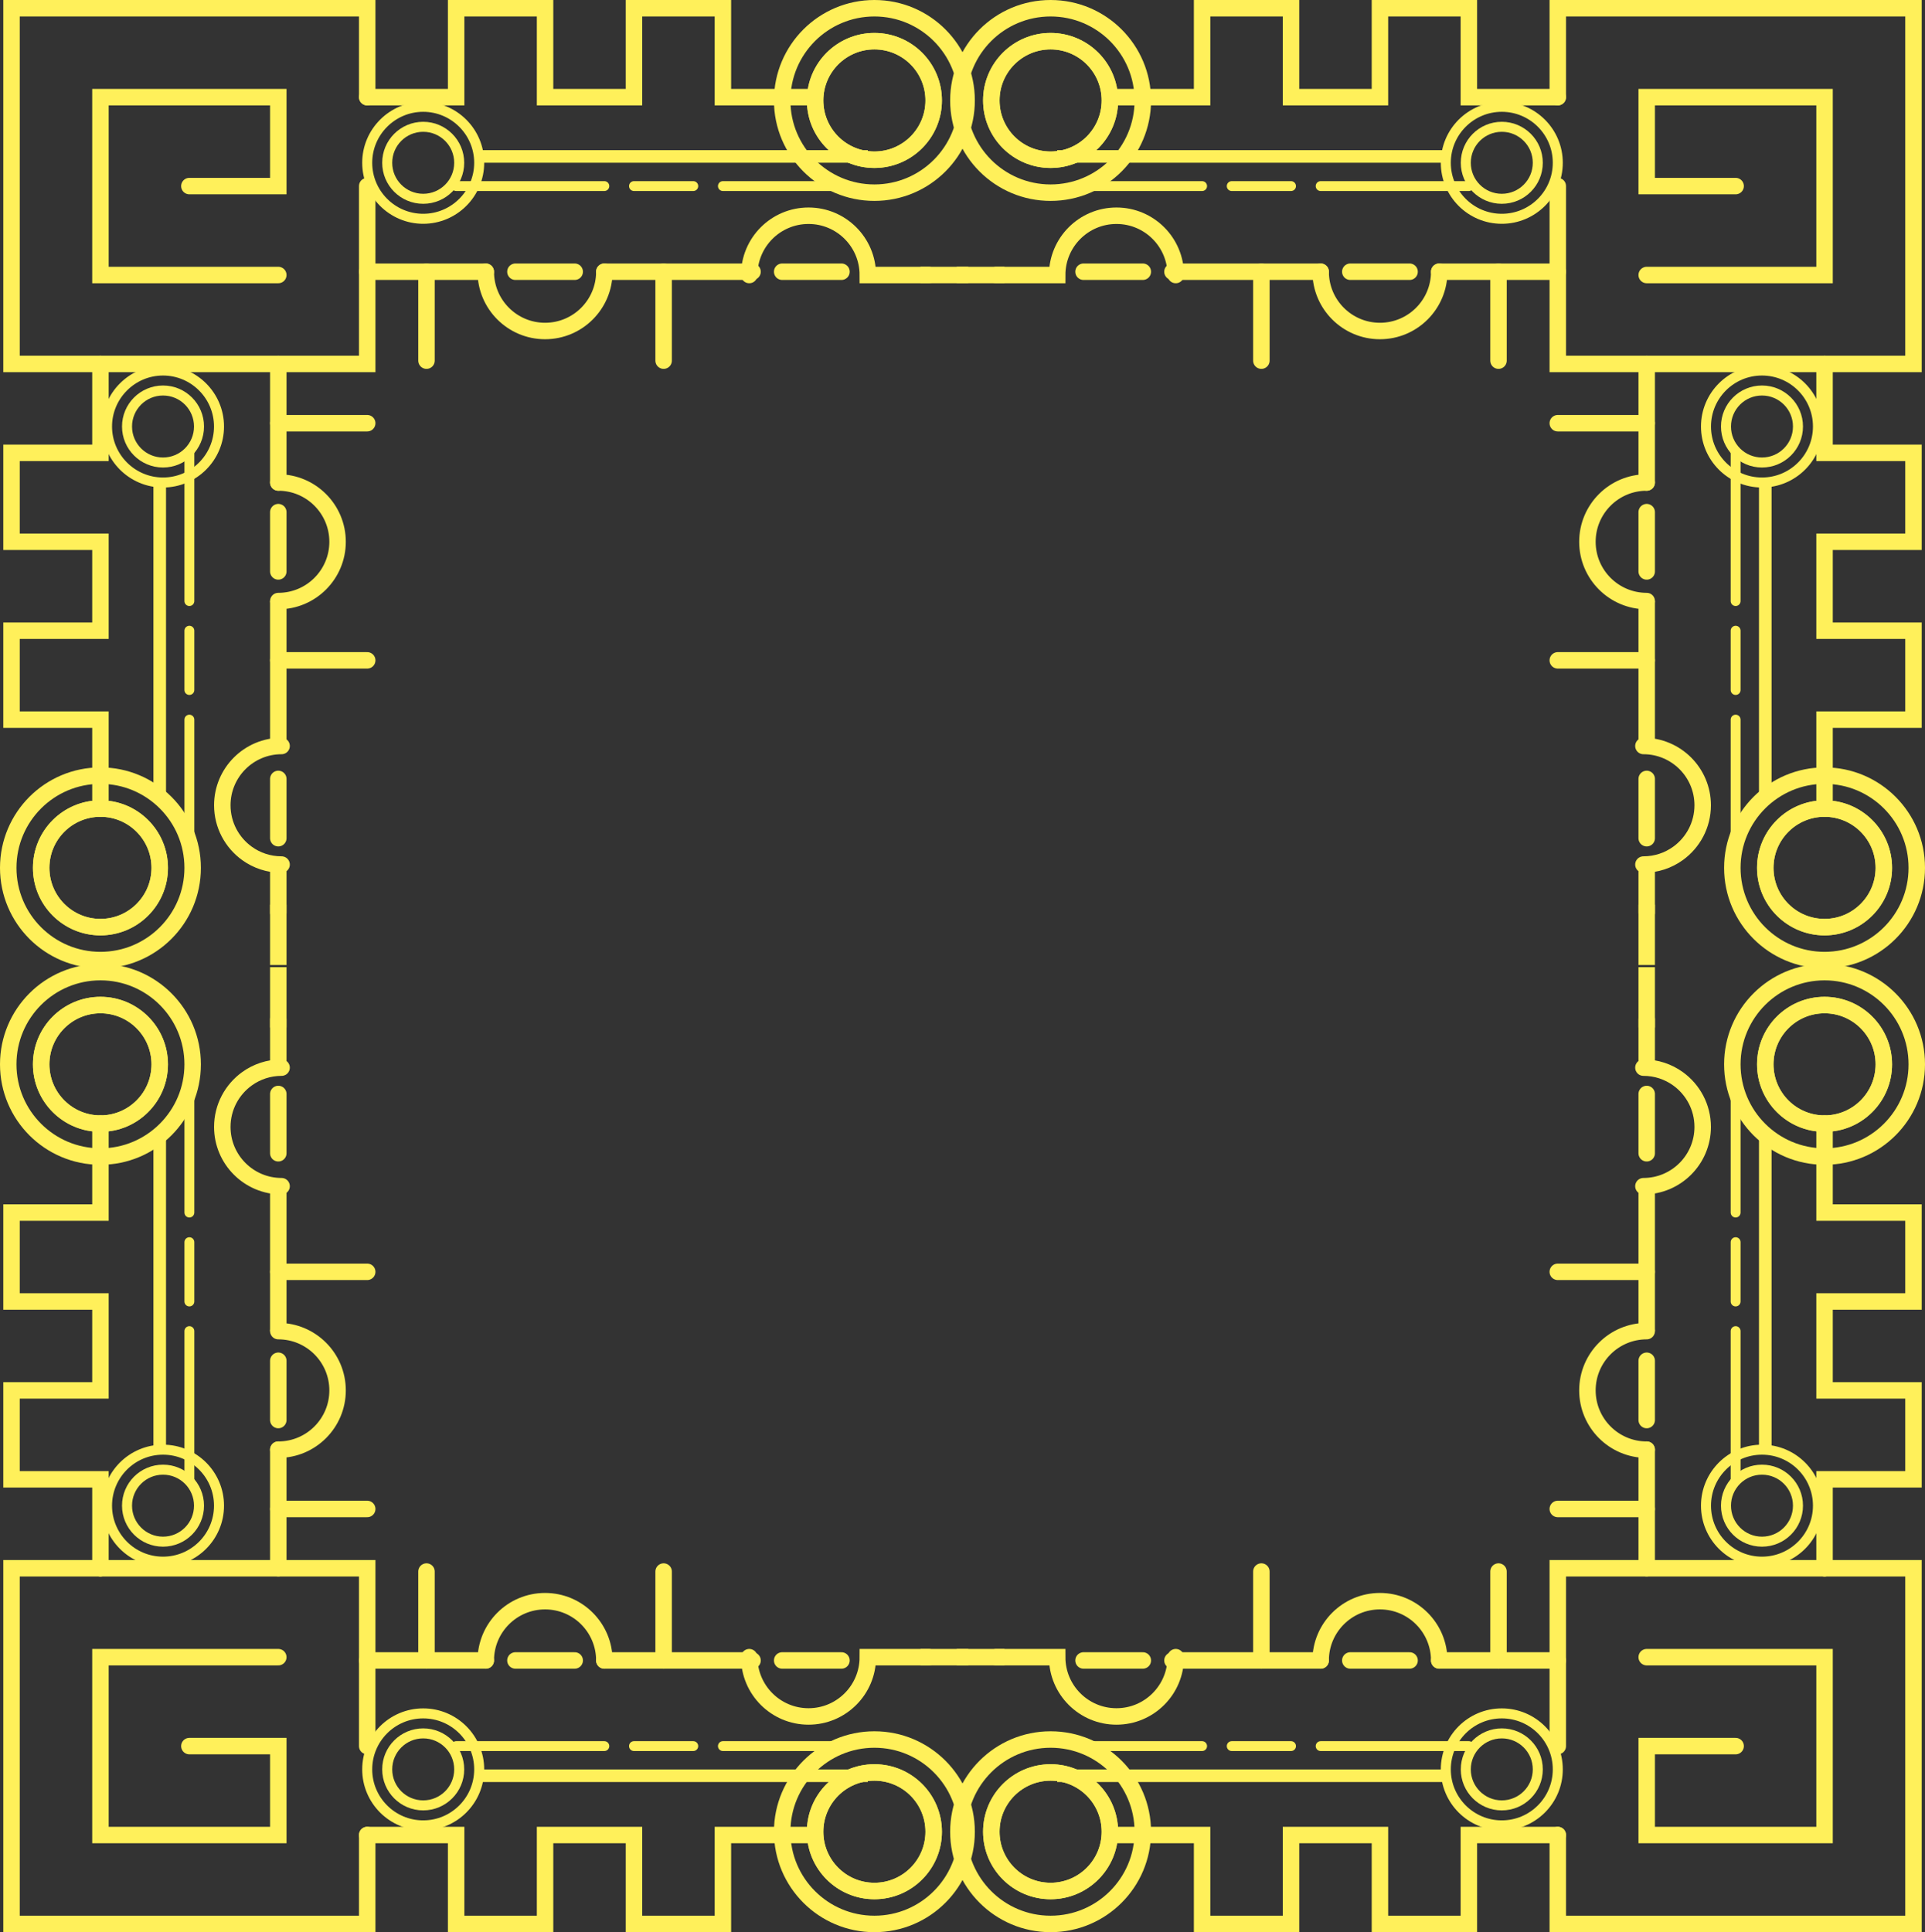 <?xml version="1.0" encoding="UTF-8"?>
<svg id="_Шар_2" data-name="Шар 2" xmlns="http://www.w3.org/2000/svg" viewBox="0 0 584.5 586.66">
  <rect x="0" y="0" width="584.5" height="586.66" fill="#333333" stroke="none"/>
  <g id="pattern">
    <g>
      <g>
        <circle cx="319" cy="30.5" r="18" fill="none" stroke="#fff05a" stroke-linecap="round" stroke-miterlimit="10" stroke-width="5"/>
        <polyline points="473 29.5 473 2.5 581 2.5 581 110.5 554 110.5" fill="none" stroke="#fff05a" stroke-linecap="round" stroke-miterlimit="10" stroke-width="5"/>
        <polyline points="527 56.5 500 56.5 500 29.5 554 29.5 554 83.5 500 83.5" fill="none" stroke="#fff05a" stroke-linecap="round" stroke-miterlimit="10" stroke-width="5"/>
        <circle cx="456" cy="49.43" r="17" fill="none" stroke="#fff05a" stroke-linecap="round" stroke-miterlimit="10" stroke-width="3.04"/>
        <circle cx="456" cy="49.43" r="10.93" fill="none" stroke="#fff05a" stroke-linecap="round" stroke-miterlimit="10" stroke-width="3.04"/>
        <polyline points="338 29.5 365 29.5 365 2.5 392 2.5 392 29.5 419 29.5 419 2.5 446 2.5 446 29.5 473 29.5" fill="none" stroke="#fff05a" stroke-linecap="round" stroke-miterlimit="10" stroke-width="5"/>
        <polyline points="321 47.5 330 47.5 438 47.5" fill="none" stroke="#fff05a" stroke-miterlimit="10" stroke-width="3.82"/>
        <polyline points="473 56.5 473 65.5 473 110.5 554 110.5" fill="none" stroke="#fff05a" stroke-linecap="round" stroke-miterlimit="10" stroke-width="5"/>
        <circle cx="319" cy="30.5" r="28" fill="none" stroke="#fff05a" stroke-linecap="round" stroke-miterlimit="10" stroke-width="5"/>
        <circle cx="319" cy="30.5" r="18" fill="none" stroke="#fff05a" stroke-linecap="round" stroke-miterlimit="10" stroke-width="5"/>
        <line x1="446" y1="56.5" x2="401" y2="56.5" fill="none" stroke="#fff05a" stroke-linecap="round" stroke-miterlimit="10" stroke-width="3"/>
        <line x1="392" y1="56.5" x2="374" y2="56.5" fill="none" stroke="#fff05a" stroke-linecap="round" stroke-miterlimit="10" stroke-width="3"/>
        <line x1="365" y1="56.5" x2="329" y2="56.5" fill="none" stroke="#fff05a" stroke-linecap="round" stroke-miterlimit="10" stroke-width="3"/>
        <line x1="356" y1="82.5" x2="401" y2="82.5" fill="none" stroke="#fff05a" stroke-linecap="round" stroke-miterlimit="10" stroke-width="5"/>
        <line x1="410" y1="82.5" x2="428" y2="82.5" fill="none" stroke="#fff05a" stroke-linecap="round" stroke-miterlimit="10" stroke-width="5"/>
        <line x1="329" y1="82.5" x2="347" y2="82.5" fill="none" stroke="#fff05a" stroke-linecap="round" stroke-miterlimit="10" stroke-width="5"/>
        <line x1="437" y1="82.5" x2="473" y2="82.5" fill="none" stroke="#fff05a" stroke-linecap="round" stroke-miterlimit="10" stroke-width="5"/>
        <path d="M437,82.5c0,9.94-8.06,18-18,18s-18-8.06-18-18" fill="none" stroke="#fff05a" stroke-linecap="round" stroke-miterlimit="10" stroke-width="5"/>
        <line x1="455" y1="109.5" x2="455" y2="82.5" fill="none" stroke="#fff05a" stroke-linecap="round" stroke-miterlimit="10" stroke-width="5"/>
        <line x1="383" y1="109.5" x2="383" y2="82.5" fill="none" stroke="#fff05a" stroke-linecap="round" stroke-miterlimit="10" stroke-width="5"/>
        <polyline points="554 110.5 554 137.5 581 137.5 581 164.5 554 164.5 554 191.5 581 191.5 581 218.5 554 218.5 554 245.5" fill="none" stroke="#fff05a" stroke-linecap="round" stroke-miterlimit="10" stroke-width="5"/>
        <circle cx="554" cy="263.5" r="18" fill="none" stroke="#fff05a" stroke-linecap="round" stroke-miterlimit="10" stroke-width="5"/>
        <circle cx="554" cy="263.5" r="28" fill="none" stroke="#fff05a" stroke-linecap="round" stroke-miterlimit="10" stroke-width="5"/>
        <circle cx="554" cy="263.5" r="18" fill="none" stroke="#fff05a" stroke-linecap="round" stroke-miterlimit="10" stroke-width="5"/>
        <circle cx="535" cy="129.5" r="17" fill="none" stroke="#fff05a" stroke-linecap="round" stroke-miterlimit="10" stroke-width="3.04"/>
        <circle cx="535" cy="129.5" r="10.93" fill="none" stroke="#fff05a" stroke-linecap="round" stroke-miterlimit="10" stroke-width="3.04"/>
        <line x1="536" y1="146.5" x2="536" y2="241.16" fill="none" stroke="#fff05a" stroke-miterlimit="10" stroke-width="3.82"/>
        <line x1="527" y1="137.5" x2="527" y2="182.5" fill="none" stroke="#fff05a" stroke-linecap="round" stroke-miterlimit="10" stroke-width="3"/>
        <line x1="527" y1="191.5" x2="527" y2="209.5" fill="none" stroke="#fff05a" stroke-linecap="round" stroke-miterlimit="10" stroke-width="3"/>
        <line x1="527" y1="218.5" x2="527" y2="254.5" fill="none" stroke="#fff05a" stroke-linecap="round" stroke-miterlimit="10" stroke-width="3"/>
        <line x1="500" y1="227.5" x2="500" y2="182.5" fill="none" stroke="#fff05a" stroke-miterlimit="10" stroke-width="5"/>
        <line x1="500" y1="173.5" x2="500" y2="155.5" fill="none" stroke="#fff05a" stroke-linecap="round" stroke-miterlimit="10" stroke-width="5"/>
        <line x1="500" y1="254.5" x2="500" y2="236.5" fill="none" stroke="#fff05a" stroke-linecap="round" stroke-miterlimit="10" stroke-width="5"/>
        <line x1="500" y1="146.5" x2="500" y2="110.5" fill="none" stroke="#fff05a" stroke-linecap="round" stroke-miterlimit="10" stroke-width="5"/>
        <path d="M499,262.5c3.92,0,7.54-1.25,10.5-3.38,4.54-3.27,7.5-8.6,7.5-14.62,0-9.94-8.06-18-18-18" fill="none" stroke="#fff05a" stroke-linecap="round" stroke-miterlimit="10" stroke-width="5"/>
        <path d="M500,146.5c-9.94,0-18,8.06-18,18s8.06,18,18,18" fill="none" stroke="#fff05a" stroke-linecap="round" stroke-miterlimit="10" stroke-width="5"/>
        <line x1="473" y1="128.5" x2="500" y2="128.5" fill="none" stroke="#fff05a" stroke-linecap="round" stroke-miterlimit="10" stroke-width="5"/>
        <line x1="473" y1="200.5" x2="500" y2="200.5" fill="none" stroke="#fff05a" stroke-linecap="round" stroke-miterlimit="10" stroke-width="5"/>
        <line x1="500" y1="277.16" x2="500" y2="263.5" fill="none" stroke="#fff05a" stroke-linecap="round" stroke-miterlimit="10" stroke-width="5"/>
        <line x1="500" y1="290.5" x2="500" y2="277.16" fill="none" stroke="#fff05a" stroke-linecap="square" stroke-miterlimit="10" stroke-width="5"/>
        <path d="M302.5,83.5h18.5c0-9.94,8.06-18,18-18,9.94,0,18,8.06,18,18" fill="none" stroke="#fff05a" stroke-linecap="round" stroke-miterlimit="10" stroke-width="5"/>
        <line x1="293" y1="83.5" x2="302.5" y2="83.5" fill="none" stroke="#fff05a" stroke-linecap="square" stroke-miterlimit="10" stroke-width="5"/>
      </g>
      <g>
        <circle cx="319" cy="556.16" r="18" fill="none" stroke="#fff05a" stroke-linecap="round" stroke-miterlimit="10" stroke-width="5"/>
        <polyline points="473 557.16 473 584.16 581 584.16 581 476.16 554 476.16" fill="none" stroke="#fff05a" stroke-linecap="round" stroke-miterlimit="10" stroke-width="5"/>
        <polyline points="527 530.16 500 530.16 500 557.16 554 557.16 554 503.16 500 503.16" fill="none" stroke="#fff05a" stroke-linecap="round" stroke-miterlimit="10" stroke-width="5"/>
        <circle cx="456" cy="537.23" r="17" fill="none" stroke="#fff05a" stroke-linecap="round" stroke-miterlimit="10" stroke-width="3.04"/>
        <circle cx="456" cy="537.23" r="10.93" fill="none" stroke="#fff05a" stroke-linecap="round" stroke-miterlimit="10" stroke-width="3.04"/>
        <polyline points="338 557.16 365 557.16 365 584.16 392 584.16 392 557.16 419 557.16 419 584.16 446 584.16 446 557.16 473 557.16" fill="none" stroke="#fff05a" stroke-linecap="round" stroke-miterlimit="10" stroke-width="5"/>
        <polyline points="321 539.16 330 539.16 438 539.16" fill="none" stroke="#fff05a" stroke-miterlimit="10" stroke-width="3.82"/>
        <polyline points="473 530.16 473 521.16 473 476.16 554 476.16" fill="none" stroke="#fff05a" stroke-linecap="round" stroke-miterlimit="10" stroke-width="5"/>
        <circle cx="319" cy="556.16" r="28" fill="none" stroke="#fff05a" stroke-linecap="round" stroke-miterlimit="10" stroke-width="5"/>
        <circle cx="319" cy="556.16" r="18" fill="none" stroke="#fff05a" stroke-linecap="round" stroke-miterlimit="10" stroke-width="5"/>
        <line x1="446" y1="530.16" x2="401" y2="530.16" fill="none" stroke="#fff05a" stroke-linecap="round" stroke-miterlimit="10" stroke-width="3"/>
        <line x1="392" y1="530.16" x2="374" y2="530.16" fill="none" stroke="#fff05a" stroke-linecap="round" stroke-miterlimit="10" stroke-width="3"/>
        <line x1="365" y1="530.16" x2="329" y2="530.16" fill="none" stroke="#fff05a" stroke-linecap="round" stroke-miterlimit="10" stroke-width="3"/>
        <line x1="356" y1="504.16" x2="401" y2="504.16" fill="none" stroke="#fff05a" stroke-linecap="round" stroke-miterlimit="10" stroke-width="5"/>
        <line x1="410" y1="504.16" x2="428" y2="504.16" fill="none" stroke="#fff05a" stroke-linecap="round" stroke-miterlimit="10" stroke-width="5"/>
        <line x1="329" y1="504.16" x2="347" y2="504.16" fill="none" stroke="#fff05a" stroke-linecap="round" stroke-miterlimit="10" stroke-width="5"/>
        <line x1="437" y1="504.16" x2="473" y2="504.16" fill="none" stroke="#fff05a" stroke-linecap="round" stroke-miterlimit="10" stroke-width="5"/>
        <path d="M437,504.16c0-9.94-8.06-18-18-18s-18,8.06-18,18" fill="none" stroke="#fff05a" stroke-linecap="round" stroke-miterlimit="10" stroke-width="5"/>
        <line x1="455" y1="477.16" x2="455" y2="504.16" fill="none" stroke="#fff05a" stroke-linecap="round" stroke-miterlimit="10" stroke-width="5"/>
        <line x1="383" y1="477.16" x2="383" y2="504.16" fill="none" stroke="#fff05a" stroke-linecap="round" stroke-miterlimit="10" stroke-width="5"/>
        <polyline points="554 476.16 554 449.16 581 449.16 581 422.16 554 422.16 554 395.16 581 395.16 581 368.16 554 368.16 554 341.16" fill="none" stroke="#fff05a" stroke-linecap="round" stroke-miterlimit="10" stroke-width="5"/>
        <circle cx="554" cy="323.16" r="18" fill="none" stroke="#fff05a" stroke-linecap="round" stroke-miterlimit="10" stroke-width="5"/>
        <circle cx="554" cy="323.16" r="28" fill="none" stroke="#fff05a" stroke-linecap="round" stroke-miterlimit="10" stroke-width="5"/>
        <circle cx="554" cy="323.16" r="18" fill="none" stroke="#fff05a" stroke-linecap="round" stroke-miterlimit="10" stroke-width="5"/>
        <circle cx="535" cy="457.16" r="17" fill="none" stroke="#fff05a" stroke-linecap="round" stroke-miterlimit="10" stroke-width="3.04"/>
        <circle cx="535" cy="457.16" r="10.93" fill="none" stroke="#fff05a" stroke-linecap="round" stroke-miterlimit="10" stroke-width="3.04"/>
        <line x1="536" y1="440.16" x2="536" y2="345.5" fill="none" stroke="#fff05a" stroke-miterlimit="10" stroke-width="3.82"/>
        <line x1="527" y1="449.16" x2="527" y2="404.16" fill="none" stroke="#fff05a" stroke-linecap="round" stroke-miterlimit="10" stroke-width="3"/>
        <line x1="527" y1="395.16" x2="527" y2="377.16" fill="none" stroke="#fff05a" stroke-linecap="round" stroke-miterlimit="10" stroke-width="3"/>
        <line x1="527" y1="368.16" x2="527" y2="332.16" fill="none" stroke="#fff05a" stroke-linecap="round" stroke-miterlimit="10" stroke-width="3"/>
        <line x1="500" y1="359.16" x2="500" y2="404.16" fill="none" stroke="#fff05a" stroke-miterlimit="10" stroke-width="5"/>
        <line x1="500" y1="413.16" x2="500" y2="431.16" fill="none" stroke="#fff05a" stroke-linecap="round" stroke-miterlimit="10" stroke-width="5"/>
        <line x1="500" y1="332.16" x2="500" y2="350.16" fill="none" stroke="#fff05a" stroke-linecap="round" stroke-miterlimit="10" stroke-width="5"/>
        <line x1="500" y1="440.16" x2="500" y2="476.16" fill="none" stroke="#fff05a" stroke-linecap="round" stroke-miterlimit="10" stroke-width="5"/>
        <path d="M499,324.16c3.92,0,7.54,1.25,10.5,3.38,4.54,3.27,7.5,8.6,7.5,14.62,0,9.94-8.06,18-18,18" fill="none" stroke="#fff05a" stroke-linecap="round" stroke-miterlimit="10" stroke-width="5"/>
        <path d="M500,440.16c-9.94,0-18-8.06-18-18s8.06-18,18-18" fill="none" stroke="#fff05a" stroke-linecap="round" stroke-miterlimit="10" stroke-width="5"/>
        <line x1="473" y1="458.16" x2="500" y2="458.16" fill="none" stroke="#fff05a" stroke-linecap="round" stroke-miterlimit="10" stroke-width="5"/>
        <line x1="473" y1="386.16" x2="500" y2="386.16" fill="none" stroke="#fff05a" stroke-linecap="round" stroke-miterlimit="10" stroke-width="5"/>
        <line x1="500" y1="309.5" x2="500" y2="323.16" fill="none" stroke="#fff05a" stroke-linecap="round" stroke-miterlimit="10" stroke-width="5"/>
        <line x1="500" y1="296.16" x2="500" y2="309.5" fill="none" stroke="#fff05a" stroke-linecap="square" stroke-miterlimit="10" stroke-width="5"/>
        <path d="M302.5,503.16h18.5c0,9.94,8.06,18,18,18,9.94,0,18-8.06,18-18" fill="none" stroke="#fff05a" stroke-linecap="round" stroke-miterlimit="10" stroke-width="5"/>
        <line x1="293" y1="503.16" x2="302.5" y2="503.16" fill="none" stroke="#fff05a" stroke-linecap="square" stroke-miterlimit="10" stroke-width="5"/>
      </g>
    </g>
    <g>
      <g>
        <path d="M283.5,30.5c0,9.94-8.06,18-18,18s-18-8.06-18-18c0-9.94,8.06-18,18-18s18,8.06,18,18Z" fill="none" stroke="#fff05a" stroke-linecap="round" stroke-miterlimit="10" stroke-width="5"/>
        <polyline points="111.5 29.5 111.5 2.5 3.5 2.5 3.5 110.5 30.5 110.5" fill="none" stroke="#fff05a" stroke-linecap="round" stroke-miterlimit="10" stroke-width="5"/>
        <polyline points="57.5 56.5 84.5 56.5 84.5 29.5 30.5 29.5 30.5 83.5 84.5 83.5" fill="none" stroke="#fff05a" stroke-linecap="round" stroke-miterlimit="10" stroke-width="5"/>
        <path d="M128.5,66.43c-9.37,0-17-7.63-17-17,0-9.37,7.63-17,17-17s17,7.63,17,17-7.63,17-17,17Z" fill="none" stroke="#fff05a" stroke-linecap="round" stroke-miterlimit="10" stroke-width="3.04"/>
        <circle cx="128.5" cy="49.43" r="10.93" fill="none" stroke="#fff05a" stroke-linecap="round" stroke-miterlimit="10" stroke-width="3.04"/>
        <polyline points="246.5 29.5 219.5 29.5 219.5 2.5 192.5 2.5 192.5 29.5 165.5 29.5 165.5 2.5 138.5 2.5 138.5 29.5 111.5 29.5" fill="none" stroke="#fff05a" stroke-linecap="round" stroke-miterlimit="10" stroke-width="5"/>
        <polyline points="263.5 47.5 254.5 47.5 146.5 47.5" fill="none" stroke="#fff05a" stroke-miterlimit="10" stroke-width="3.82"/>
        <polyline points="111.5 56.5 111.5 65.5 111.5 110.5 30.5 110.5" fill="none" stroke="#fff05a" stroke-linecap="round" stroke-miterlimit="10" stroke-width="5"/>
        <circle cx="265.5" cy="30.5" r="28" fill="none" stroke="#fff05a" stroke-linecap="round" stroke-miterlimit="10" stroke-width="5"/>
        <path d="M283.5,30.5c0,9.94-8.06,18-18,18s-18-8.06-18-18c0-9.94,8.06-18,18-18s18,8.06,18,18Z" fill="none" stroke="#fff05a" stroke-linecap="round" stroke-miterlimit="10" stroke-width="5"/>
        <line x1="138.5" y1="56.5" x2="183.5" y2="56.5" fill="none" stroke="#fff05a" stroke-linecap="round" stroke-miterlimit="10" stroke-width="3"/>
        <line x1="192.5" y1="56.5" x2="210.5" y2="56.5" fill="none" stroke="#fff05a" stroke-linecap="round" stroke-miterlimit="10" stroke-width="3"/>
        <line x1="219.5" y1="56.5" x2="255.5" y2="56.5" fill="none" stroke="#fff05a" stroke-linecap="round" stroke-miterlimit="10" stroke-width="3"/>
        <line x1="228.5" y1="82.5" x2="183.5" y2="82.5" fill="none" stroke="#fff05a" stroke-linecap="round" stroke-miterlimit="10" stroke-width="5"/>
        <line x1="174.5" y1="82.5" x2="156.5" y2="82.5" fill="none" stroke="#fff05a" stroke-linecap="round" stroke-miterlimit="10" stroke-width="5"/>
        <line x1="255.5" y1="82.5" x2="237.5" y2="82.5" fill="none" stroke="#fff05a" stroke-linecap="round" stroke-miterlimit="10" stroke-width="5"/>
        <line x1="147.5" y1="82.5" x2="111.5" y2="82.5" fill="none" stroke="#fff05a" stroke-linecap="round" stroke-miterlimit="10" stroke-width="5"/>
        <path d="M147.5,82.5c0,9.94,8.06,18,18,18s18-8.06,18-18" fill="none" stroke="#fff05a" stroke-linecap="round" stroke-miterlimit="10" stroke-width="5"/>
        <line x1="129.5" y1="109.5" x2="129.5" y2="82.5" fill="none" stroke="#fff05a" stroke-linecap="round" stroke-miterlimit="10" stroke-width="5"/>
        <line x1="201.5" y1="109.5" x2="201.5" y2="82.5" fill="none" stroke="#fff05a" stroke-linecap="round" stroke-miterlimit="10" stroke-width="5"/>
        <polyline points="30.5 110.5 30.5 137.5 3.5 137.5 3.5 164.5 30.5 164.5 30.5 191.5 3.5 191.5 3.5 218.5 30.5 218.5 30.5 245.5" fill="none" stroke="#fff05a" stroke-linecap="round" stroke-miterlimit="10" stroke-width="5"/>
        <path d="M48.5,263.5c0,9.94-8.06,18-18,18-9.94,0-18-8.06-18-18,0-9.94,8.06-18,18-18,9.94,0,18,8.06,18,18Z" fill="none" stroke="#fff05a" stroke-linecap="round" stroke-miterlimit="10" stroke-width="5"/>
        <circle cx="30.5" cy="263.5" r="28" fill="none" stroke="#fff05a" stroke-linecap="round" stroke-miterlimit="10" stroke-width="5"/>
        <path d="M48.5,263.5c0,9.94-8.06,18-18,18-9.94,0-18-8.06-18-18,0-9.94,8.06-18,18-18,9.94,0,18,8.06,18,18Z" fill="none" stroke="#fff05a" stroke-linecap="round" stroke-miterlimit="10" stroke-width="5"/>
        <path d="M49.5,146.5c-9.37,0-17-7.63-17-17,0-9.37,7.63-17,17-17,9.37,0,17,7.63,17,17,0,9.37-7.63,17-17,17Z" fill="none" stroke="#fff05a" stroke-linecap="round" stroke-miterlimit="10" stroke-width="3.04"/>
        <circle cx="49.5" cy="129.5" r="10.93" fill="none" stroke="#fff05a" stroke-linecap="round" stroke-miterlimit="10" stroke-width="3.04"/>
        <line x1="48.5" y1="146.5" x2="48.5" y2="241.16" fill="none" stroke="#fff05a" stroke-miterlimit="10" stroke-width="3.82"/>
        <line x1="57.5" y1="137.5" x2="57.5" y2="182.5" fill="none" stroke="#fff05a" stroke-linecap="round" stroke-miterlimit="10" stroke-width="3"/>
        <line x1="57.5" y1="191.5" x2="57.5" y2="209.5" fill="none" stroke="#fff05a" stroke-linecap="round" stroke-miterlimit="10" stroke-width="3"/>
        <line x1="57.5" y1="218.5" x2="57.5" y2="254.5" fill="none" stroke="#fff05a" stroke-linecap="round" stroke-miterlimit="10" stroke-width="3"/>
        <line x1="84.5" y1="227.5" x2="84.5" y2="182.5" fill="none" stroke="#fff05a" stroke-miterlimit="10" stroke-width="5"/>
        <line x1="84.5" y1="173.5" x2="84.5" y2="155.5" fill="none" stroke="#fff05a" stroke-linecap="round" stroke-miterlimit="10" stroke-width="5"/>
        <line x1="84.5" y1="254.5" x2="84.5" y2="236.5" fill="none" stroke="#fff05a" stroke-linecap="round" stroke-miterlimit="10" stroke-width="5"/>
        <line x1="84.5" y1="146.5" x2="84.5" y2="110.5" fill="none" stroke="#fff05a" stroke-linecap="round" stroke-miterlimit="10" stroke-width="5"/>
        <path d="M85.5,262.5c-3.92,0-7.54-1.25-10.5-3.38-4.54-3.27-7.5-8.6-7.5-14.62,0-9.94,8.06-18,18-18" fill="none" stroke="#fff05a" stroke-linecap="round" stroke-miterlimit="10" stroke-width="5"/>
        <path d="M84.5,146.5c9.94,0,18,8.06,18,18,0,9.94-8.06,18-18,18" fill="none" stroke="#fff05a" stroke-linecap="round" stroke-miterlimit="10" stroke-width="5"/>
        <line x1="111.5" y1="128.5" x2="84.5" y2="128.5" fill="none" stroke="#fff05a" stroke-linecap="round" stroke-miterlimit="10" stroke-width="5"/>
        <line x1="111.5" y1="200.5" x2="84.5" y2="200.5" fill="none" stroke="#fff05a" stroke-linecap="round" stroke-miterlimit="10" stroke-width="5"/>
        <line x1="84.5" y1="277.16" x2="84.5" y2="263.5" fill="none" stroke="#fff05a" stroke-linecap="round" stroke-miterlimit="10" stroke-width="5"/>
        <line x1="84.5" y1="290.5" x2="84.5" y2="277.16" fill="none" stroke="#fff05a" stroke-linecap="square" stroke-miterlimit="10" stroke-width="5"/>
        <path d="M282,83.5h-18.5c0-9.94-8.06-18-18-18s-18,8.06-18,18" fill="none" stroke="#fff05a" stroke-linecap="round" stroke-miterlimit="10" stroke-width="5"/>
        <line x1="291.5" y1="83.5" x2="282" y2="83.5" fill="none" stroke="#fff05a" stroke-linecap="square" stroke-miterlimit="10" stroke-width="5"/>
      </g>
      <g>
        <circle cx="265.5" cy="556.16" r="18" fill="none" stroke="#fff05a" stroke-linecap="round" stroke-miterlimit="10" stroke-width="5"/>
        <polyline points="111.5 557.16 111.5 584.16 3.5 584.16 3.5 476.16 30.5 476.16" fill="none" stroke="#fff05a" stroke-linecap="round" stroke-miterlimit="10" stroke-width="5"/>
        <polyline points="57.5 530.16 84.5 530.16 84.5 557.16 30.5 557.16 30.5 503.16 84.5 503.16" fill="none" stroke="#fff05a" stroke-linecap="round" stroke-miterlimit="10" stroke-width="5"/>
        <circle cx="128.5" cy="537.23" r="17" fill="none" stroke="#fff05a" stroke-linecap="round" stroke-miterlimit="10" stroke-width="3.04"/>
        <circle cx="128.5" cy="537.23" r="10.93" fill="none" stroke="#fff05a" stroke-linecap="round" stroke-miterlimit="10" stroke-width="3.04"/>
        <polyline points="246.5 557.16 219.5 557.16 219.5 584.16 192.5 584.16 192.5 557.16 165.5 557.16 165.5 584.16 138.5 584.16 138.5 557.16 111.5 557.16" fill="none" stroke="#fff05a" stroke-linecap="round" stroke-miterlimit="10" stroke-width="5"/>
        <polyline points="263.5 539.16 254.5 539.16 146.5 539.16" fill="none" stroke="#fff05a" stroke-miterlimit="10" stroke-width="3.82"/>
        <polyline points="111.5 530.16 111.5 521.16 111.5 476.16 30.5 476.16" fill="none" stroke="#fff05a" stroke-linecap="round" stroke-miterlimit="10" stroke-width="5"/>
        <circle cx="265.5" cy="556.16" r="28" fill="none" stroke="#fff05a" stroke-linecap="round" stroke-miterlimit="10" stroke-width="5"/>
        <circle cx="265.5" cy="556.16" r="18" fill="none" stroke="#fff05a" stroke-linecap="round" stroke-miterlimit="10" stroke-width="5"/>
        <line x1="138.5" y1="530.16" x2="183.5" y2="530.16" fill="none" stroke="#fff05a" stroke-linecap="round" stroke-miterlimit="10" stroke-width="3"/>
        <line x1="192.5" y1="530.16" x2="210.5" y2="530.16" fill="none" stroke="#fff05a" stroke-linecap="round" stroke-miterlimit="10" stroke-width="3"/>
        <line x1="219.5" y1="530.16" x2="255.5" y2="530.16" fill="none" stroke="#fff05a" stroke-linecap="round" stroke-miterlimit="10" stroke-width="3"/>
        <line x1="228.5" y1="504.16" x2="183.5" y2="504.16" fill="none" stroke="#fff05a" stroke-linecap="round" stroke-miterlimit="10" stroke-width="5"/>
        <line x1="174.5" y1="504.16" x2="156.5" y2="504.16" fill="none" stroke="#fff05a" stroke-linecap="round" stroke-miterlimit="10" stroke-width="5"/>
        <line x1="255.5" y1="504.16" x2="237.5" y2="504.16" fill="none" stroke="#fff05a" stroke-linecap="round" stroke-miterlimit="10" stroke-width="5"/>
        <line x1="147.5" y1="504.16" x2="111.5" y2="504.16" fill="none" stroke="#fff05a" stroke-linecap="round" stroke-miterlimit="10" stroke-width="5"/>
        <path d="M147.5,504.16c0-9.94,8.06-18,18-18s18,8.06,18,18" fill="none" stroke="#fff05a" stroke-linecap="round" stroke-miterlimit="10" stroke-width="5"/>
        <line x1="129.5" y1="477.16" x2="129.5" y2="504.16" fill="none" stroke="#fff05a" stroke-linecap="round" stroke-miterlimit="10" stroke-width="5"/>
        <line x1="201.5" y1="477.16" x2="201.5" y2="504.16" fill="none" stroke="#fff05a" stroke-linecap="round" stroke-miterlimit="10" stroke-width="5"/>
        <polyline points="30.5 476.16 30.5 449.16 3.5 449.16 3.5 422.16 30.5 422.16 30.5 395.16 3.5 395.16 3.5 368.16 30.5 368.16 30.5 341.16" fill="none" stroke="#fff05a" stroke-linecap="round" stroke-miterlimit="10" stroke-width="5"/>
        <circle cx="30.5" cy="323.16" r="18" fill="none" stroke="#fff05a" stroke-linecap="round" stroke-miterlimit="10" stroke-width="5"/>
        <circle cx="30.5" cy="323.16" r="28" fill="none" stroke="#fff05a" stroke-linecap="round" stroke-miterlimit="10" stroke-width="5"/>
        <circle cx="30.5" cy="323.16" r="18" fill="none" stroke="#fff05a" stroke-linecap="round" stroke-miterlimit="10" stroke-width="5"/>
        <circle cx="49.5" cy="457.16" r="17" fill="none" stroke="#fff05a" stroke-linecap="round" stroke-miterlimit="10" stroke-width="3.04"/>
        <circle cx="49.5" cy="457.16" r="10.93" fill="none" stroke="#fff05a" stroke-linecap="round" stroke-miterlimit="10" stroke-width="3.04"/>
        <line x1="48.5" y1="440.16" x2="48.5" y2="345.5" fill="none" stroke="#fff05a" stroke-miterlimit="10" stroke-width="3.82"/>
        <line x1="57.5" y1="449.16" x2="57.5" y2="404.16" fill="none" stroke="#fff05a" stroke-linecap="round" stroke-miterlimit="10" stroke-width="3"/>
        <line x1="57.5" y1="395.16" x2="57.5" y2="377.16" fill="none" stroke="#fff05a" stroke-linecap="round" stroke-miterlimit="10" stroke-width="3"/>
        <line x1="57.5" y1="368.16" x2="57.5" y2="332.16" fill="none" stroke="#fff05a" stroke-linecap="round" stroke-miterlimit="10" stroke-width="3"/>
        <line x1="84.5" y1="359.16" x2="84.5" y2="404.16" fill="none" stroke="#fff05a" stroke-miterlimit="10" stroke-width="5"/>
        <line x1="84.5" y1="413.16" x2="84.5" y2="431.16" fill="none" stroke="#fff05a" stroke-linecap="round" stroke-miterlimit="10" stroke-width="5"/>
        <line x1="84.5" y1="332.16" x2="84.5" y2="350.16" fill="none" stroke="#fff05a" stroke-linecap="round" stroke-miterlimit="10" stroke-width="5"/>
        <line x1="84.5" y1="440.16" x2="84.5" y2="476.16" fill="none" stroke="#fff05a" stroke-linecap="round" stroke-miterlimit="10" stroke-width="5"/>
        <path d="M85.5,324.16c-3.92,0-7.54,1.25-10.5,3.38-4.54,3.27-7.5,8.6-7.5,14.62,0,9.94,8.06,18,18,18" fill="none" stroke="#fff05a" stroke-linecap="round" stroke-miterlimit="10" stroke-width="5"/>
        <path d="M84.5,440.16c9.94,0,18-8.06,18-18,0-9.94-8.06-18-18-18" fill="none" stroke="#fff05a" stroke-linecap="round" stroke-miterlimit="10" stroke-width="5"/>
        <line x1="111.5" y1="458.16" x2="84.5" y2="458.16" fill="none" stroke="#fff05a" stroke-linecap="round" stroke-miterlimit="10" stroke-width="5"/>
        <line x1="111.5" y1="386.16" x2="84.5" y2="386.16" fill="none" stroke="#fff05a" stroke-linecap="round" stroke-miterlimit="10" stroke-width="5"/>
        <line x1="84.5" y1="309.5" x2="84.5" y2="323.16" fill="none" stroke="#fff05a" stroke-linecap="round" stroke-miterlimit="10" stroke-width="5"/>
        <line x1="84.5" y1="296.16" x2="84.5" y2="309.5" fill="none" stroke="#fff05a" stroke-linecap="square" stroke-miterlimit="10" stroke-width="5"/>
        <path d="M282,503.16h-18.5c0,9.94-8.06,18-18,18-9.94,0-18-8.06-18-18" fill="none" stroke="#fff05a" stroke-linecap="round" stroke-miterlimit="10" stroke-width="5"/>
        <line x1="291.5" y1="503.16" x2="282" y2="503.16" fill="none" stroke="#fff05a" stroke-linecap="square" stroke-miterlimit="10" stroke-width="5"/>
      </g>
    </g>
  </g>
</svg>
